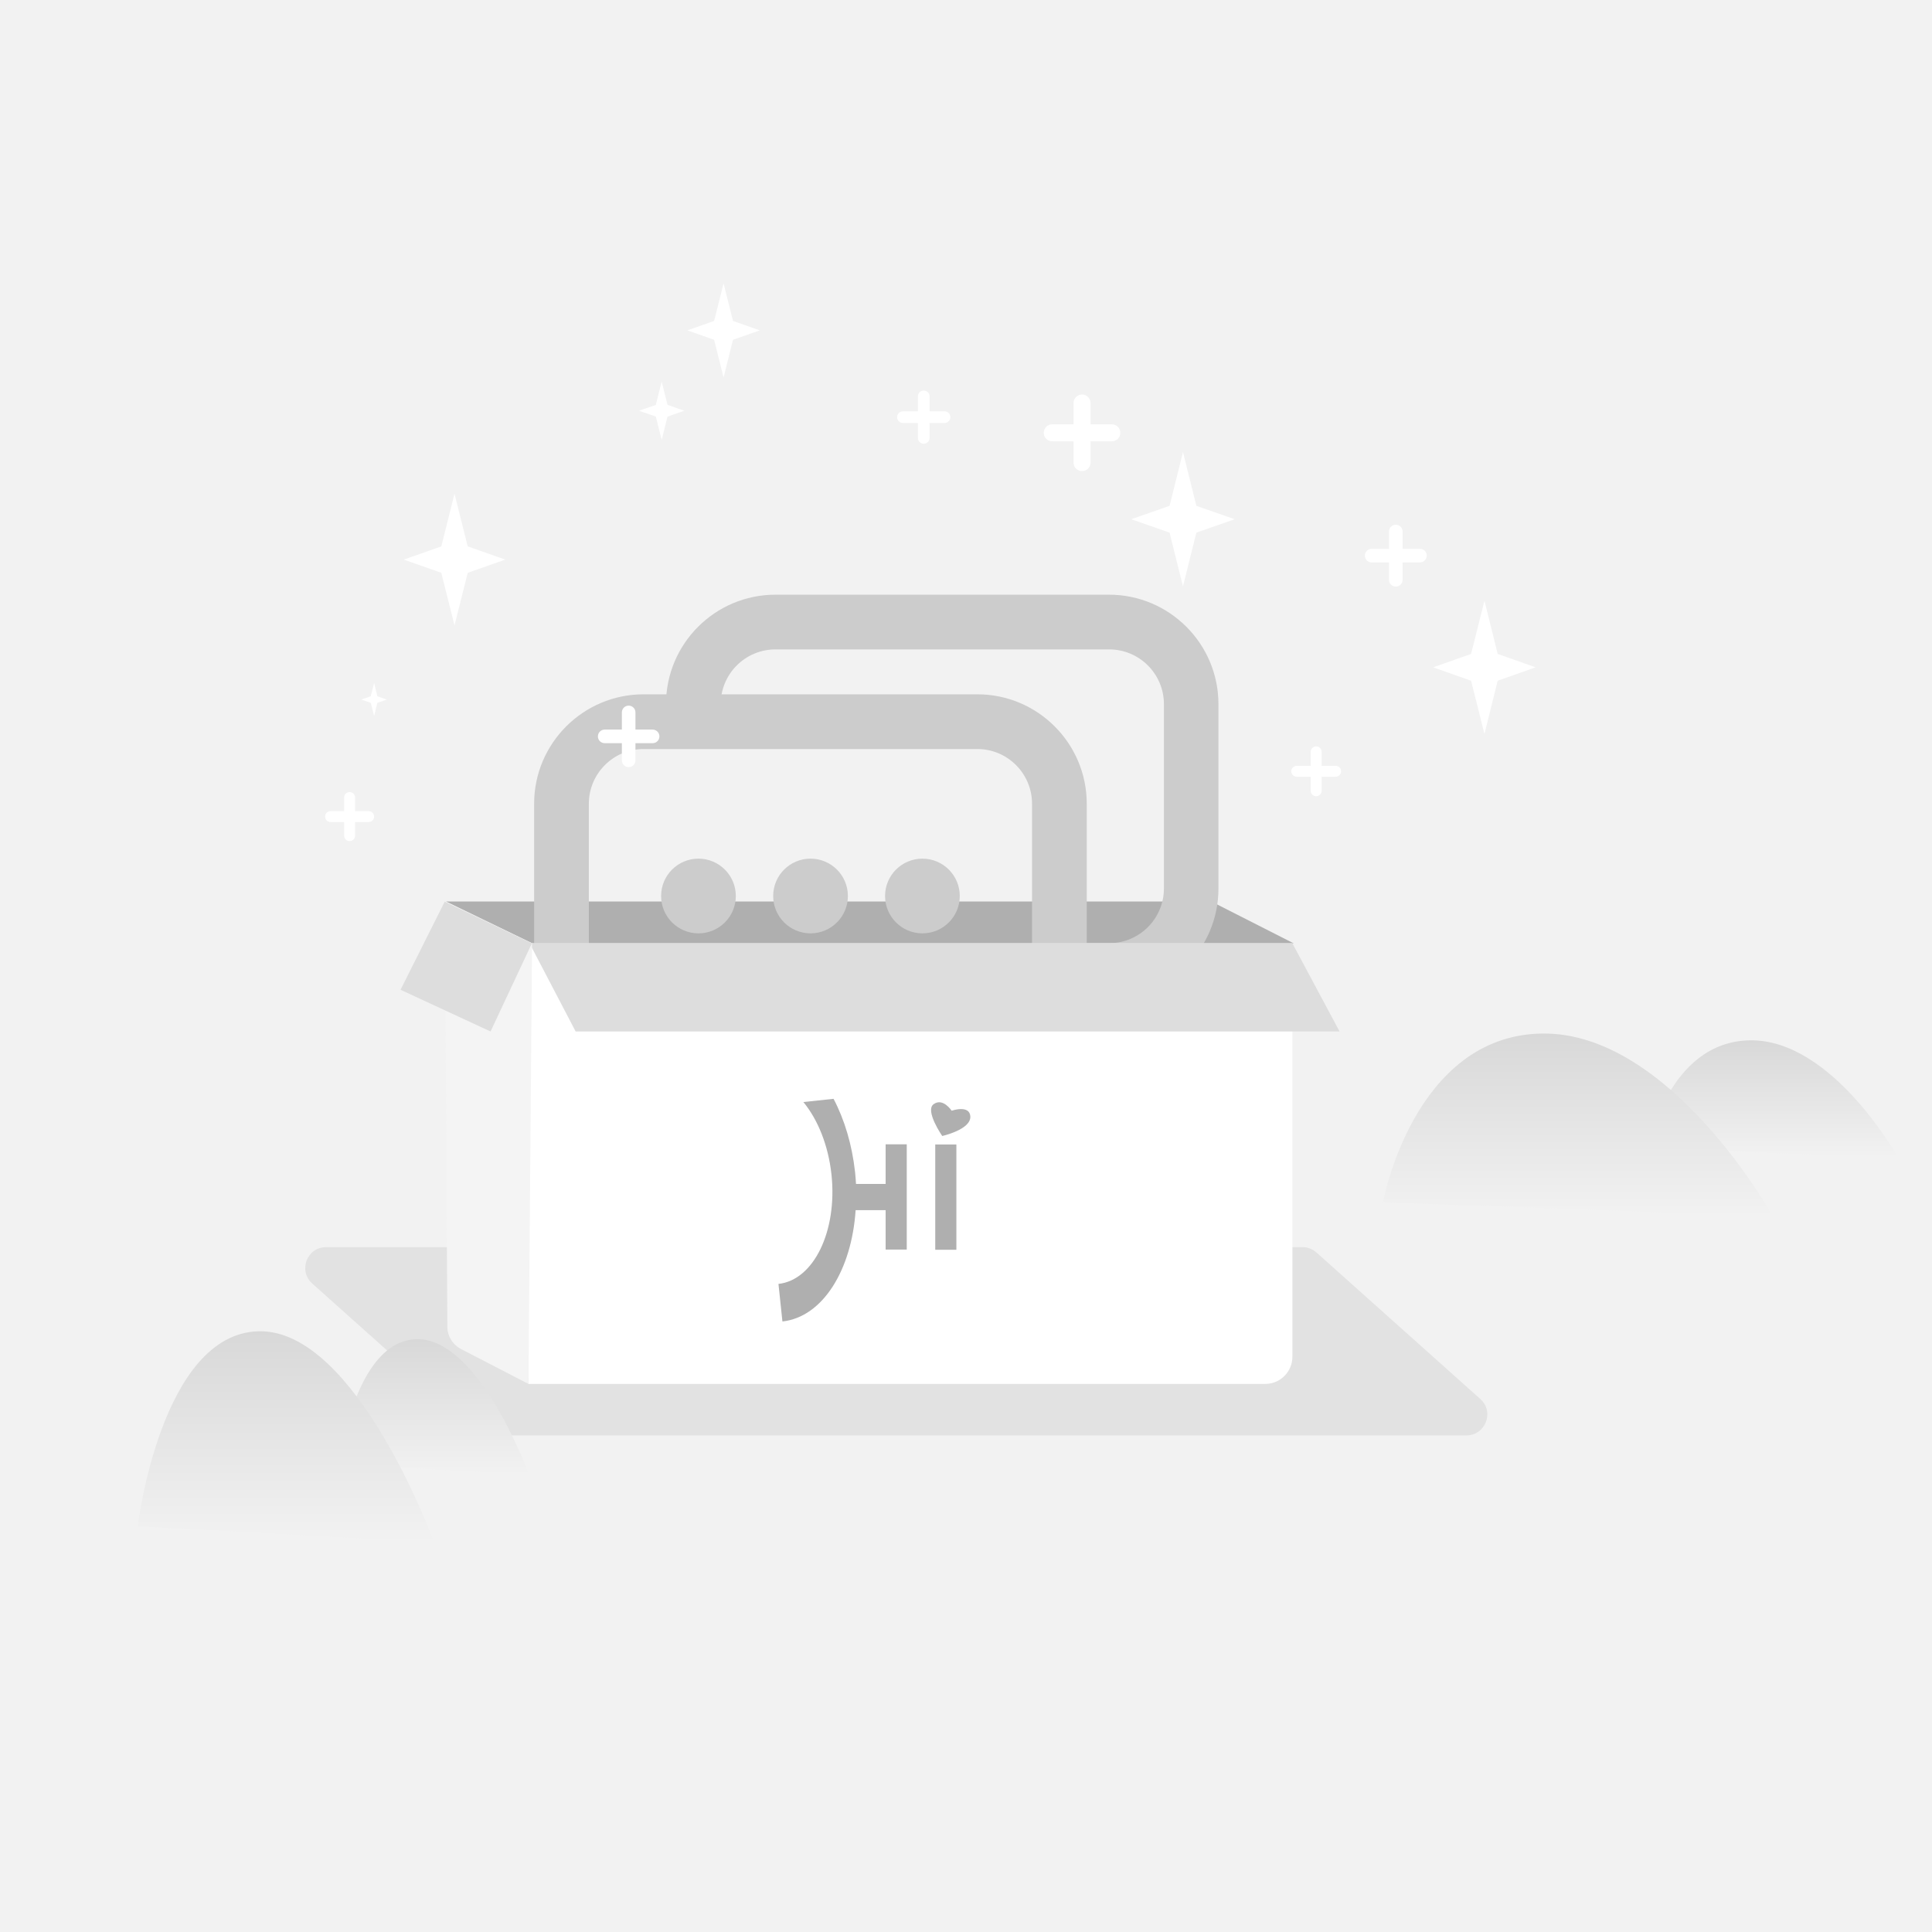 <svg xml:space="preserve" style="enable-background:new 0 0 1024 1024;" viewBox="0 0 1024 1024" y="0px" x="0px" xmlns:xlink="http://www.w3.org/1999/xlink" xmlns="http://www.w3.org/2000/svg" id="图层_1" version="1.1">
<style type="text/css">
	.st0{fill:#F2F2F2;}
	.st1{fill:#E2E2E2;}
	.st2{fill:#AFAFAF;}
	.st3{fill:#CCCCCC;}
	.st4{fill:#FFFFFF;}
	.st5{fill:#DDDDDD;}
	.st6{fill:#F4F4F4;}
	.st7{fill:url(#SVGID_1_);}
	.st8{fill:url(#SVGID_2_);}
	.st9{fill:url(#SVGID_3_);}
	.st10{fill:url(#SVGID_4_);}
</style>
<rect height="1024" width="1024" class="st0"></rect>
<path d="M777.2,760.8H259.8c-2.7,0-5.4-1-7.4-2.8l-86.9-77.7c-7.6-6.8-2.8-19.3,7.4-19.3h517.4c2.7,0,5.4,1,7.4,2.8
	l86.9,77.7C792.2,748.2,787.4,760.8,777.2,760.8z" class="st1"></path>
<polygon points="685.7,500 282.2,500 236.4,477.8 642,477.8" class="st2"></polygon>
<g>
	<g>
		<g>
			<path d="M518,581.7H341.1c-32,0-58-26-58-58V426c0-32,26-58,58-58H518c32,0,58,26,58,58v97.7
				C575.9,555.7,549.9,581.7,518,581.7z M341.1,397c-16,0-29,13-29,29v97.7c0,16,13,29,29,29H518c16,0,29-13,29-29V426
				c0-16-13-29-29-29H341.1z" class="st3"></path>
		</g>
		<g>
			<g>
				<circle r="19.8" cy="474.9" cx="370.2" class="st3"></circle>
			</g>
			<g>
				<circle r="19.8" cy="474.9" cx="429.6" class="st3"></circle>
			</g>
			<g>
				<circle r="19.8" cy="474.9" cx="488.9" class="st3"></circle>
			</g>
		</g>
	</g>
	<g>
		<g>
			<path d="M587.9,528.9h-34.4v-29h34.4c16,0,29-13,29-29v-97.7c0-16-13-29-29-29H411c-16,0-29,13-29,29h-29
				c0-32,26-58,58-58h176.8c32,0,58,26,58,58V471C645.8,502.9,619.8,528.9,587.9,528.9z" class="st3"></path>
		</g>
	</g>
</g>
<g>
	<path d="M670.6,733.5H280.1L279.5,500H685v219.1C685,727,678.6,733.5,670.6,733.5z" class="st4"></path>
	<polygon points="710,546.7 305.1,546.7 280.7,500 685,500" class="st5"></polygon>
	<path d="M280.1,733.5l-35.6-18.4c-4.5-2.3-7.4-6.9-7.4-12l-1.3-225.2l46.2,22.1L280.1,733.5z" class="st6"></path>
	<polygon points="260,546.7 212.3,524.6 235.7,477.9 281.9,500" class="st5"></polygon>
</g>
<path d="M500.6,218h-7.9v-7.9c0-1.7-1.4-3.1-3.1-3.1c-1.7,0-3.1,1.4-3.1,3.1v7.9h-7.9c-1.7,0-3.1,1.4-3.1,3.1
	c0,1.7,1.4,3.1,3.1,3.1h7.9v7.9c0,1.7,1.4,3.1,3.1,3.1c1.7,0,3.1-1.4,3.1-3.1v-7.9h7.9c1.7,0,3.1-1.4,3.1-3.1
	C503.7,219.4,502.3,218,500.6,218z" class="st4"></path>
<path d="M752.6,290.9h-9.2v-9.2c0-2-1.6-3.6-3.6-3.6c-2,0-3.6,1.6-3.6,3.6v9.2h-9.2c-2,0-3.6,1.6-3.6,3.6
	c0,2,1.6,3.6,3.6,3.6h9.2v9.2c0,2,1.6,3.6,3.6,3.6c2,0,3.6-1.6,3.6-3.6v-9.2h9.2c2,0,3.6-1.6,3.6-3.6
	C756.3,292.5,754.6,290.9,752.6,290.9z" class="st4"></path>
<path d="M707.9,405.9h-7.4v-7.4c0-1.6-1.3-2.9-2.9-2.9c-1.6,0-2.9,1.3-2.9,2.9v7.4h-7.4c-1.6,0-2.9,1.3-2.9,2.9
	c0,1.6,1.3,2.9,2.9,2.9h7.4v7.4c0,1.6,1.3,2.9,2.9,2.9c1.6,0,2.9-1.3,2.9-2.9v-7.4h7.4c1.6,0,2.9-1.3,2.9-2.9
	C710.8,407.2,709.5,405.9,707.9,405.9z" class="st4"></path>
<path d="M589.3,224.9H578v-11.3c0-2.5-2-4.5-4.5-4.5c-2.5,0-4.5,2-4.5,4.5v11.3h-11.3c-2.5,0-4.5,2-4.5,4.5
	c0,2.5,2,4.5,4.5,4.5h11.3v11.3c0,2.5,2,4.5,4.5,4.5c2.5,0,4.5-2,4.5-4.5v-11.3h11.3c2.5,0,4.5-2,4.5-4.5
	C593.8,226.9,591.8,224.9,589.3,224.9z" class="st4"></path>
<path d="M195.4,429.9h-7.2v-7.2c0-1.6-1.3-2.9-2.9-2.9c-1.6,0-2.9,1.3-2.9,2.9v7.2h-7.2c-1.6,0-2.9,1.3-2.9,2.9
	c0,1.6,1.3,2.9,2.9,2.9h7.2v7.2c0,1.6,1.3,2.9,2.9,2.9c1.6,0,2.9-1.3,2.9-2.9v-7.2h7.2c1.6,0,2.9-1.3,2.9-2.9
	C198.3,431.2,197,429.9,195.4,429.9z" class="st4"></path>
<path d="M345.9,386.7h-9.1v-9.1c0-2-1.6-3.6-3.6-3.6c-2,0-3.6,1.6-3.6,3.6v9.1h-9.1c-2,0-3.6,1.6-3.6,3.6
	c0,2,1.6,3.6,3.6,3.6h9.1v9.1c0,2,1.6,3.6,3.6,3.6c2,0,3.6-1.6,3.6-3.6v-9.1h9.1c2,0,3.6-1.6,3.6-3.6
	C349.5,388.3,347.9,386.7,345.9,386.7z" class="st4"></path>
<polygon points="619.9,268.1 627,239.6 634.1,268.1 654.4,275.2 634.1,282.3 627,310.8 619.9,282.3 599.6,275.2" class="st4"></polygon>
<polygon points="779.7,346.6 786.8,318.4 793.8,346.6 813.9,353.7 793.8,360.8 786.8,389 779.7,360.8 759.6,353.7" class="st4"></polygon>
<polygon points="196.5,369 198.3,362 200,369 205,370.8 200,372.5 198.3,379.5 196.5,372.5 191.5,370.8" class="st4"></polygon>
<polygon points="233.9,289.6 240.9,261.7 247.9,289.6 267.8,296.6 247.9,303.6 240.9,331.5 233.9,303.6 214,296.6" class="st4"></polygon>
<polygon points="378.5,170.1 383.5,150.2 388.5,170.1 402.7,175.1 388.5,180.1 383.5,200.1 378.5,180.1 364.3,175.1" class="st4"></polygon>
<polygon points="347.6,214.6 350.7,202.2 353.8,214.6 362.7,217.7 353.8,220.8 350.7,233.2 347.6,220.8 338.7,217.7" class="st4"></polygon>
<g>
	<path d="M469.6,627.5h-15.9c-0.1-2.1-0.3-4.2-0.5-6.3c-1.6-14.5-5.6-27.8-11.4-38.8l-16,1.7
		c7.6,9.2,13.2,22.8,14.9,38.4c3.2,30-9.4,56-28.1,58l2.1,19.9c21.3-2.3,36.7-27.2,38.8-59h15.9v20.9h11.2v-55.8h-11.2V627.5z" class="st2"></path>
	<rect height="55.8" width="11.2" class="st2" y="606.6" x="495.7"></rect>
	<path d="M499.4,602.1c0,0,15.3-3.4,14.9-10.4c-0.4-6.3-9.9-3-9.9-3s-4.6-7-9.5-3.5C490,588.5,499.4,602.1,499.4,602.1z" class="st2"></path>
</g>
<linearGradient y2="551.39" x2="939.705" y1="613.534" x1="939.705" gradientUnits="userSpaceOnUse" id="SVGID_1_">
	<stop style="stop-color:#F2F2F2" offset="0"></stop>
	<stop style="stop-color:#D8D8D8" offset="1"></stop>
</linearGradient>
<path d="M873.4,608.8c0,0,10.4-56.7,54.1-57.4s78.5,62.1,78.5,62.1" class="st7"></path>
<linearGradient y2="547.718" x2="836.346" y1="644.607" x1="836.346" gradientUnits="userSpaceOnUse" id="SVGID_2_">
	<stop style="stop-color:#F2F2F2" offset="0"></stop>
	<stop style="stop-color:#D8D8D8" offset="1"></stop>
</linearGradient>
<path d="M733,637.2c0,0,16.2-88.4,84.3-89.4s122.4,96.9,122.4,96.9" class="st8"></path>
<linearGradient y2="709.813" x2="230.053" y1="781.599" x1="230.053" gradientUnits="userSpaceOnUse" id="SVGID_3_">
	<stop style="stop-color:#F2F2F2" offset="0"></stop>
	<stop style="stop-color:#D8D8D8" offset="1"></stop>
</linearGradient>
<path d="M179.7,776.1c0,0,7.9-65.5,41.1-66.3s59.6,71.8,59.6,71.8" class="st9"></path>
<linearGradient y2="705.571" x2="151.548" y1="817.492" x1="151.548" gradientUnits="userSpaceOnUse" id="SVGID_4_">
	<stop style="stop-color:#F2F2F2" offset="0"></stop>
	<stop style="stop-color:#D8D8D8" offset="1"></stop>
</linearGradient>
<path d="M73,808.9c0,0,12.3-102.1,64.1-103.3c51.8-1.2,93,111.9,93,111.9" class="st10"></path>
</svg>
